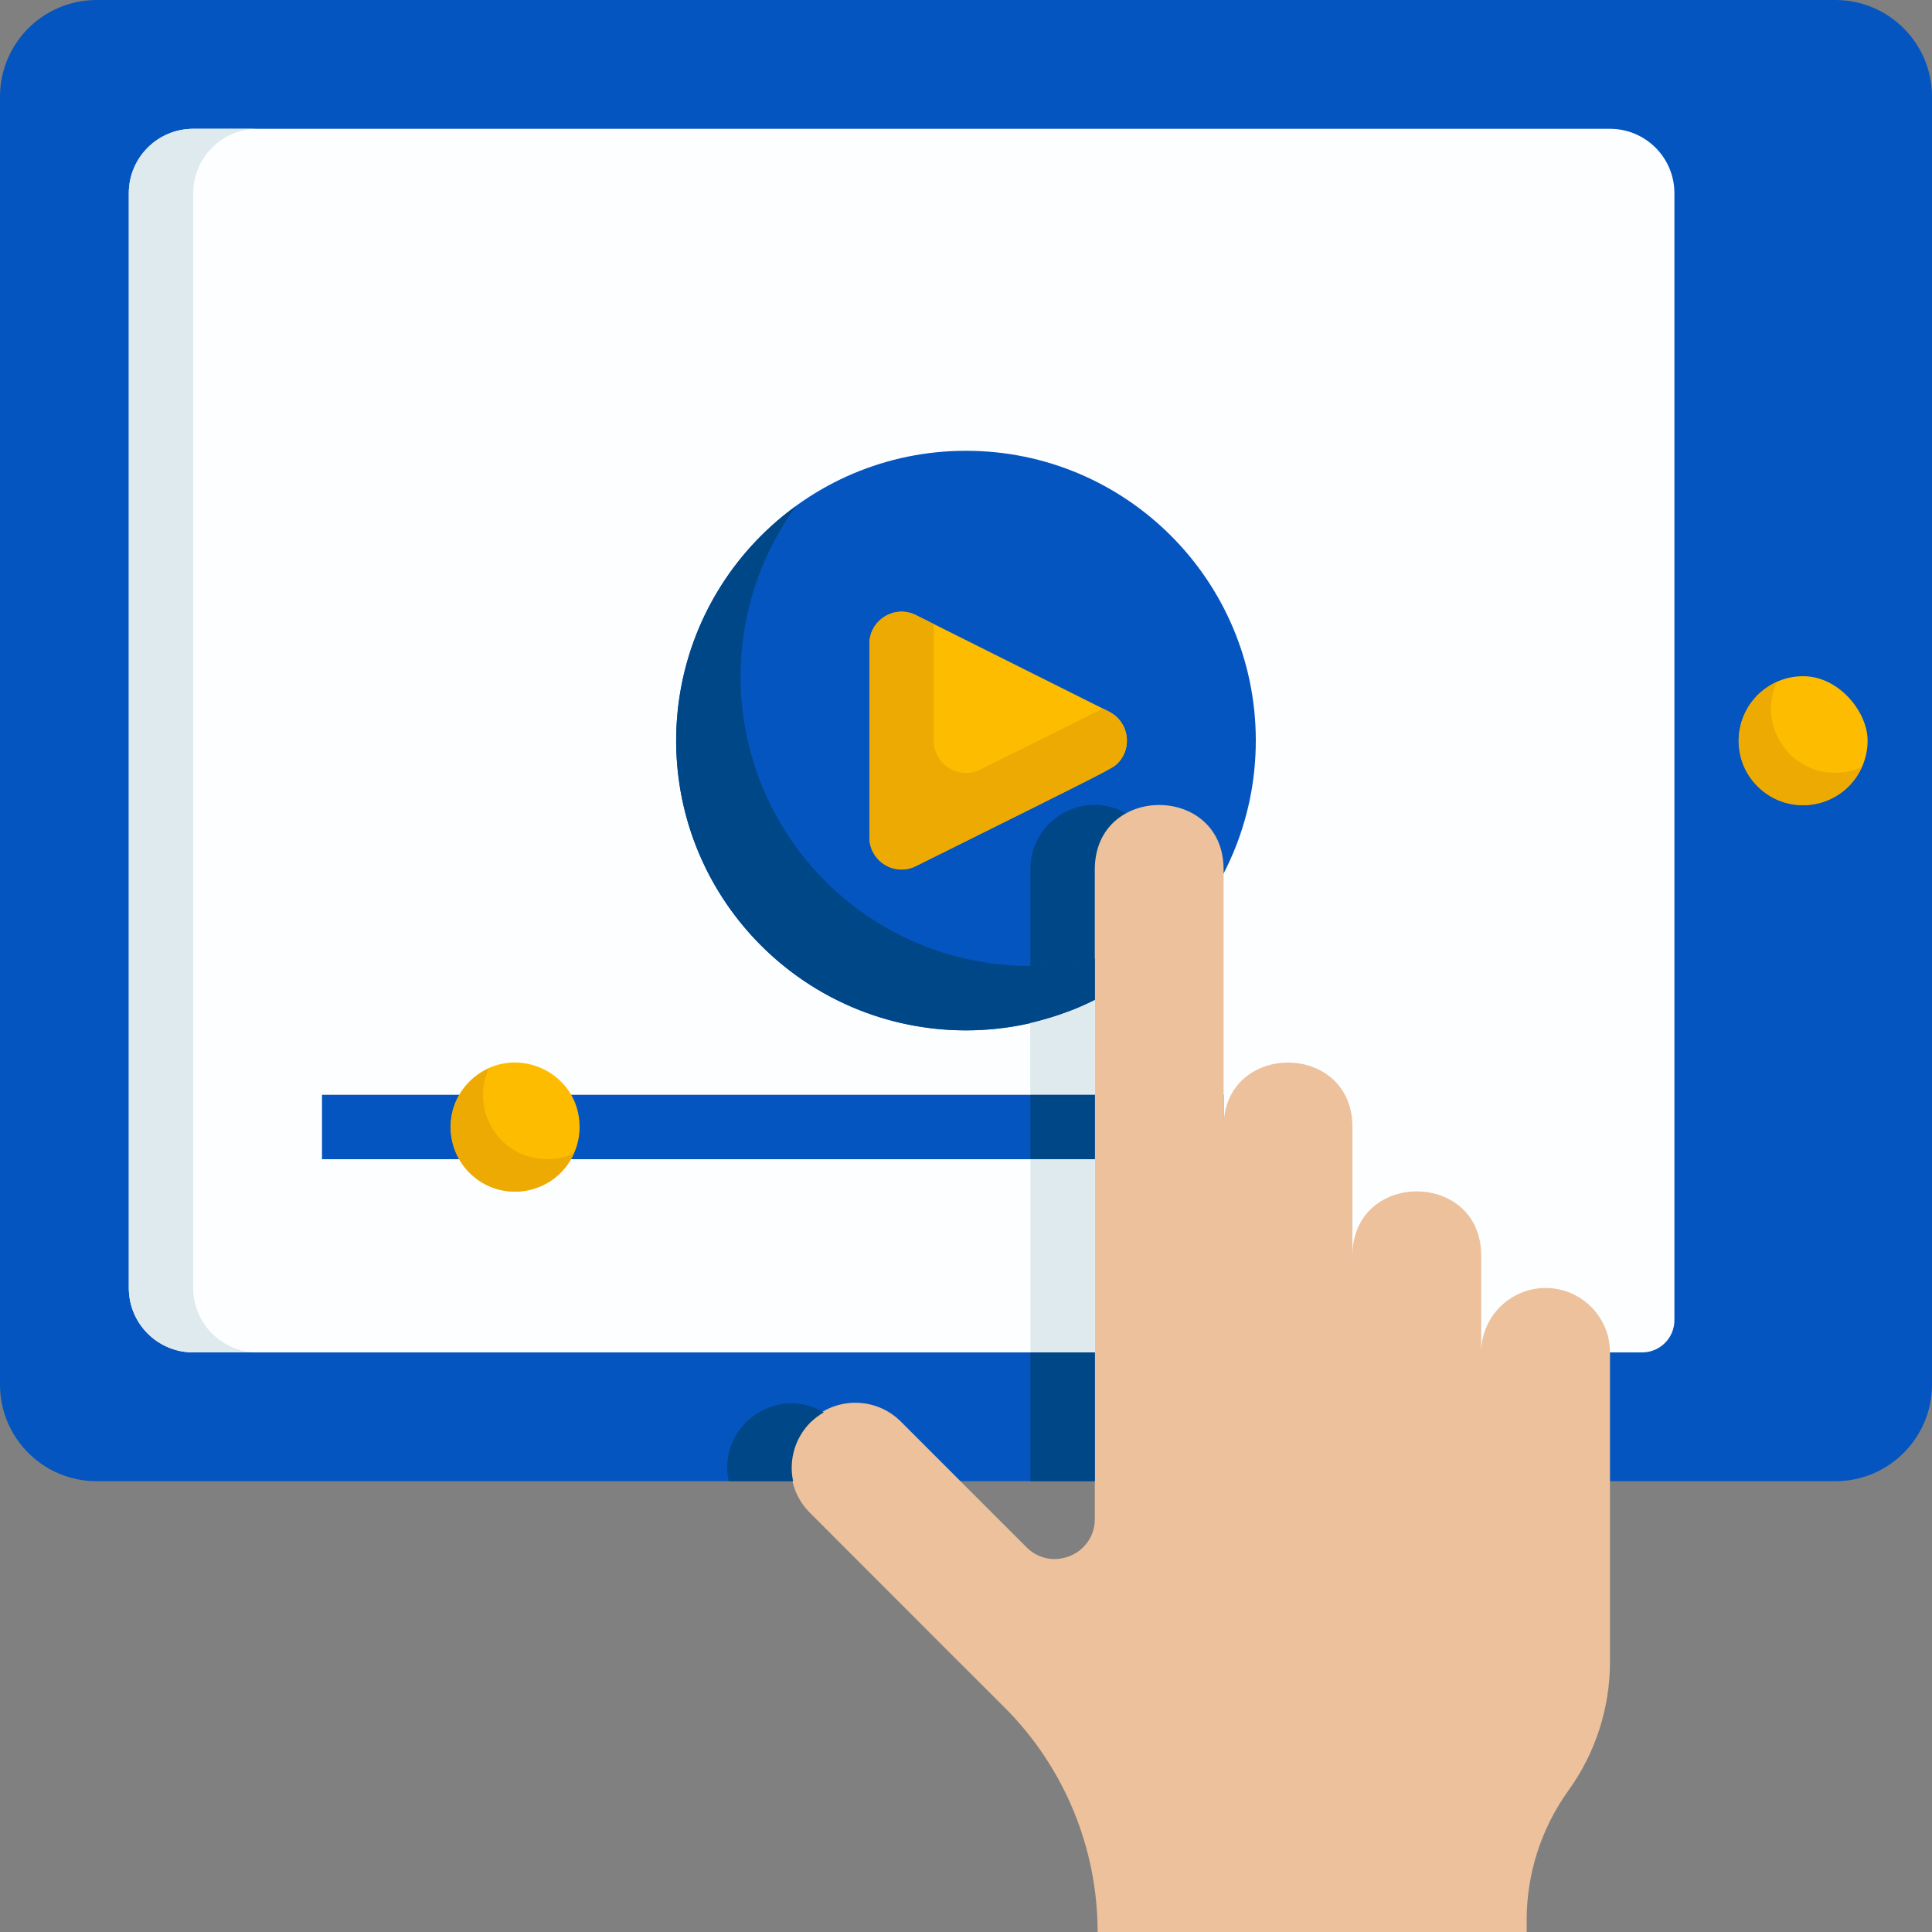 <svg width="70" height="70" viewBox="0 0 70 70" fill="none" xmlns="http://www.w3.org/2000/svg">
    <rect x="0" y="0" width="70" height="70" fill="#808080" stroke="none"/>
    <path fill-rule="evenodd" clip-rule="evenodd" d="M66.5 53.667H3.5C1.568 53.667 0 52.099 0 50.167V3.5C0 1.568 1.568 0 3.5 0H66.5C68.432 0 70 1.568 70 3.5V50.167C70 52.099 68.432 53.667 66.5 53.667Z" fill="#0455BF"/>
    <path fill-rule="evenodd" clip-rule="evenodd" d="M59.5 49H7C5.712 49 4.667 47.955 4.667 46.667V7C4.667 5.712 5.712 4.667 7 4.667H58.333C59.621 4.667 60.667 5.712 60.667 7V47.833C60.667 48.477 60.144 49 59.5 49Z" fill="#FDFEFF"/>
    <path fill-rule="evenodd" clip-rule="evenodd" d="M7 46.667V7C7 5.712 8.045 4.667 9.333 4.667H7C5.712 4.667 4.667 5.712 4.667 7V46.667C4.667 47.955 5.712 49 7 49H9.333C8.045 49 7 47.955 7 46.667Z" fill="#DFEAEF"/>
    <path fill-rule="evenodd" clip-rule="evenodd" d="M45.5 26.833C45.5 32.631 40.798 37.333 35 37.333C29.202 37.333 24.5 32.631 24.5 26.833C24.5 21.036 29.202 16.333 35 16.333C40.798 16.333 45.5 21.036 45.5 26.833Z" fill="#0455BF"/>
    <path fill-rule="evenodd" clip-rule="evenodd" d="M39.667 31.5C39.667 30.668 40.116 29.902 40.833 29.489C39.284 28.571 37.321 29.696 37.333 31.5V35C38.117 35 38.901 34.908 39.667 34.732V31.5Z" fill="#004787"/>
    <path fill-rule="evenodd" clip-rule="evenodd" d="M37.333 35C33.384 35.006 29.769 32.794 27.975 29.276C26.183 25.758 26.517 21.535 28.838 18.338C26.348 20.143 24.774 22.944 24.531 26.007C24.287 29.07 25.399 32.083 27.575 34.258C29.744 36.428 32.758 37.54 35.82 37.298C38.883 37.053 41.69 35.481 43.489 32.989C41.703 34.295 39.545 35 37.333 35Z" fill="#004787"/>
    <path fill-rule="evenodd" clip-rule="evenodd" d="M32.667 31.5C32.023 31.5 31.5 30.977 31.5 30.333V23.333C31.5 22.464 32.412 21.899 33.189 22.288L40.189 25.788C40.9 26.147 41.053 27.095 40.493 27.653C40.311 27.837 40.311 27.837 33.189 31.372C33.024 31.458 32.849 31.5 32.667 31.5Z" fill="#FEBC00"/>
    <path fill-rule="evenodd" clip-rule="evenodd" d="M40.189 25.788L39.961 25.673L35.523 27.879C34.745 28.268 33.833 27.703 33.833 26.834V22.61L33.189 22.288C32.411 21.899 31.5 22.464 31.5 23.334V30.334C31.494 31.203 32.405 31.768 33.183 31.385C40.298 27.848 40.298 27.848 40.486 27.666C41.046 27.101 40.894 26.152 40.183 25.801L40.189 25.788Z" fill="#EDAA03"/>
    <path fill-rule="evenodd" clip-rule="evenodd" d="M22.167 39.667H11.667V42H44.333V39.667H22.167Z" fill="#0455BF"/>
    <path fill-rule="evenodd" clip-rule="evenodd" d="M65.333 24.5C66.621 24.5 67.667 25.788 67.667 26.833C67.667 28.121 66.621 29.167 65.333 29.167C64.045 29.167 63 27.879 63 26.833C63 25.545 64.045 24.5 65.333 24.5Z" fill="#FEBC00"/>
    <path fill-rule="evenodd" clip-rule="evenodd" d="M66.5 28C64.805 28.006 63.675 26.25 64.38 24.713C62.885 25.374 62.519 27.337 63.675 28.492C64.836 29.652 66.793 29.288 67.46 27.793C67.156 27.927 66.828 28 66.5 28Z" fill="#EDAA03"/>
    <path fill-rule="evenodd" clip-rule="evenodd" d="M56 46.667C54.712 46.667 53.667 47.712 53.667 49V45.5C53.667 42.389 49 42.389 49 45.5V40.833C49 37.722 44.333 37.722 44.333 40.833V31.5C44.333 28.389 39.667 28.389 39.667 31.5V55.034C39.667 56.328 38.105 56.972 37.193 56.061L32.667 51.534C31.761 50.598 30.26 50.587 29.342 51.509C28.42 52.427 28.431 53.928 29.367 54.833L34.314 59.786L36.397 61.864C38.554 64.02 39.769 66.95 39.769 70H55.314V69.563C55.314 67.886 55.841 66.251 56.82 64.884C57.804 63.523 58.333 61.888 58.333 60.211V49C58.333 47.712 57.288 46.667 56 46.667Z" fill="#ECC19C"/>
    <path fill-rule="evenodd" clip-rule="evenodd" d="M18.667 43.167C16.589 43.167 15.549 40.651 17.015 39.181C18.485 37.716 21 38.755 21 40.833C21 42.121 19.955 43.167 18.667 43.167Z" fill="#FEBC00"/>
    <path fill-rule="evenodd" clip-rule="evenodd" d="M19.833 42C18.138 42.006 17.008 40.25 17.713 38.713C16.218 39.374 15.853 41.337 17.008 42.492C18.169 43.652 20.126 43.288 20.793 41.793C20.49 41.927 20.162 42 19.833 42Z" fill="#EDAA03"/>
    <path fill-rule="evenodd" clip-rule="evenodd" d="M29.367 51.534C29.514 51.394 29.677 51.273 29.848 51.17C28.103 50.148 25.976 51.693 26.402 53.666H28.736C28.571 52.895 28.809 52.092 29.367 51.534ZM37.333 53.666H39.667V49H37.333V53.666Z" fill="#004787"/>
    <mask id="mask0_0_154" style="mask-type:luminance" maskUnits="userSpaceOnUse" x="0" y="0" width="70" height="70">
        <path fill-rule="evenodd" clip-rule="evenodd" d="M0 70H70V0H0V70Z" fill="white"/>
    </mask>
    <g mask="url(#mask0_0_154)">
        <path fill-rule="evenodd" clip-rule="evenodd" d="M37.333 49H39.667V42H37.333V49ZM39.667 36.227C39.393 36.361 39.114 36.489 38.834 36.598C38.736 36.635 38.64 36.671 38.536 36.708C38.275 36.804 38.008 36.884 37.735 36.957C37.62 36.986 37.492 37.024 37.369 37.053L37.327 37.066V39.667H39.66L39.667 36.227Z" fill="#DFEAEF"/>
        <path fill-rule="evenodd" clip-rule="evenodd" d="M39.667 34.733C38.901 34.908 38.117 35 37.333 35V37.06L37.375 37.053C37.875 36.932 38.36 36.78 38.834 36.598C39.119 36.483 39.399 36.367 39.667 36.221V34.733ZM37.333 42H39.667V39.667H37.333V42Z" fill="#004787"/>
    </g>
</svg>

